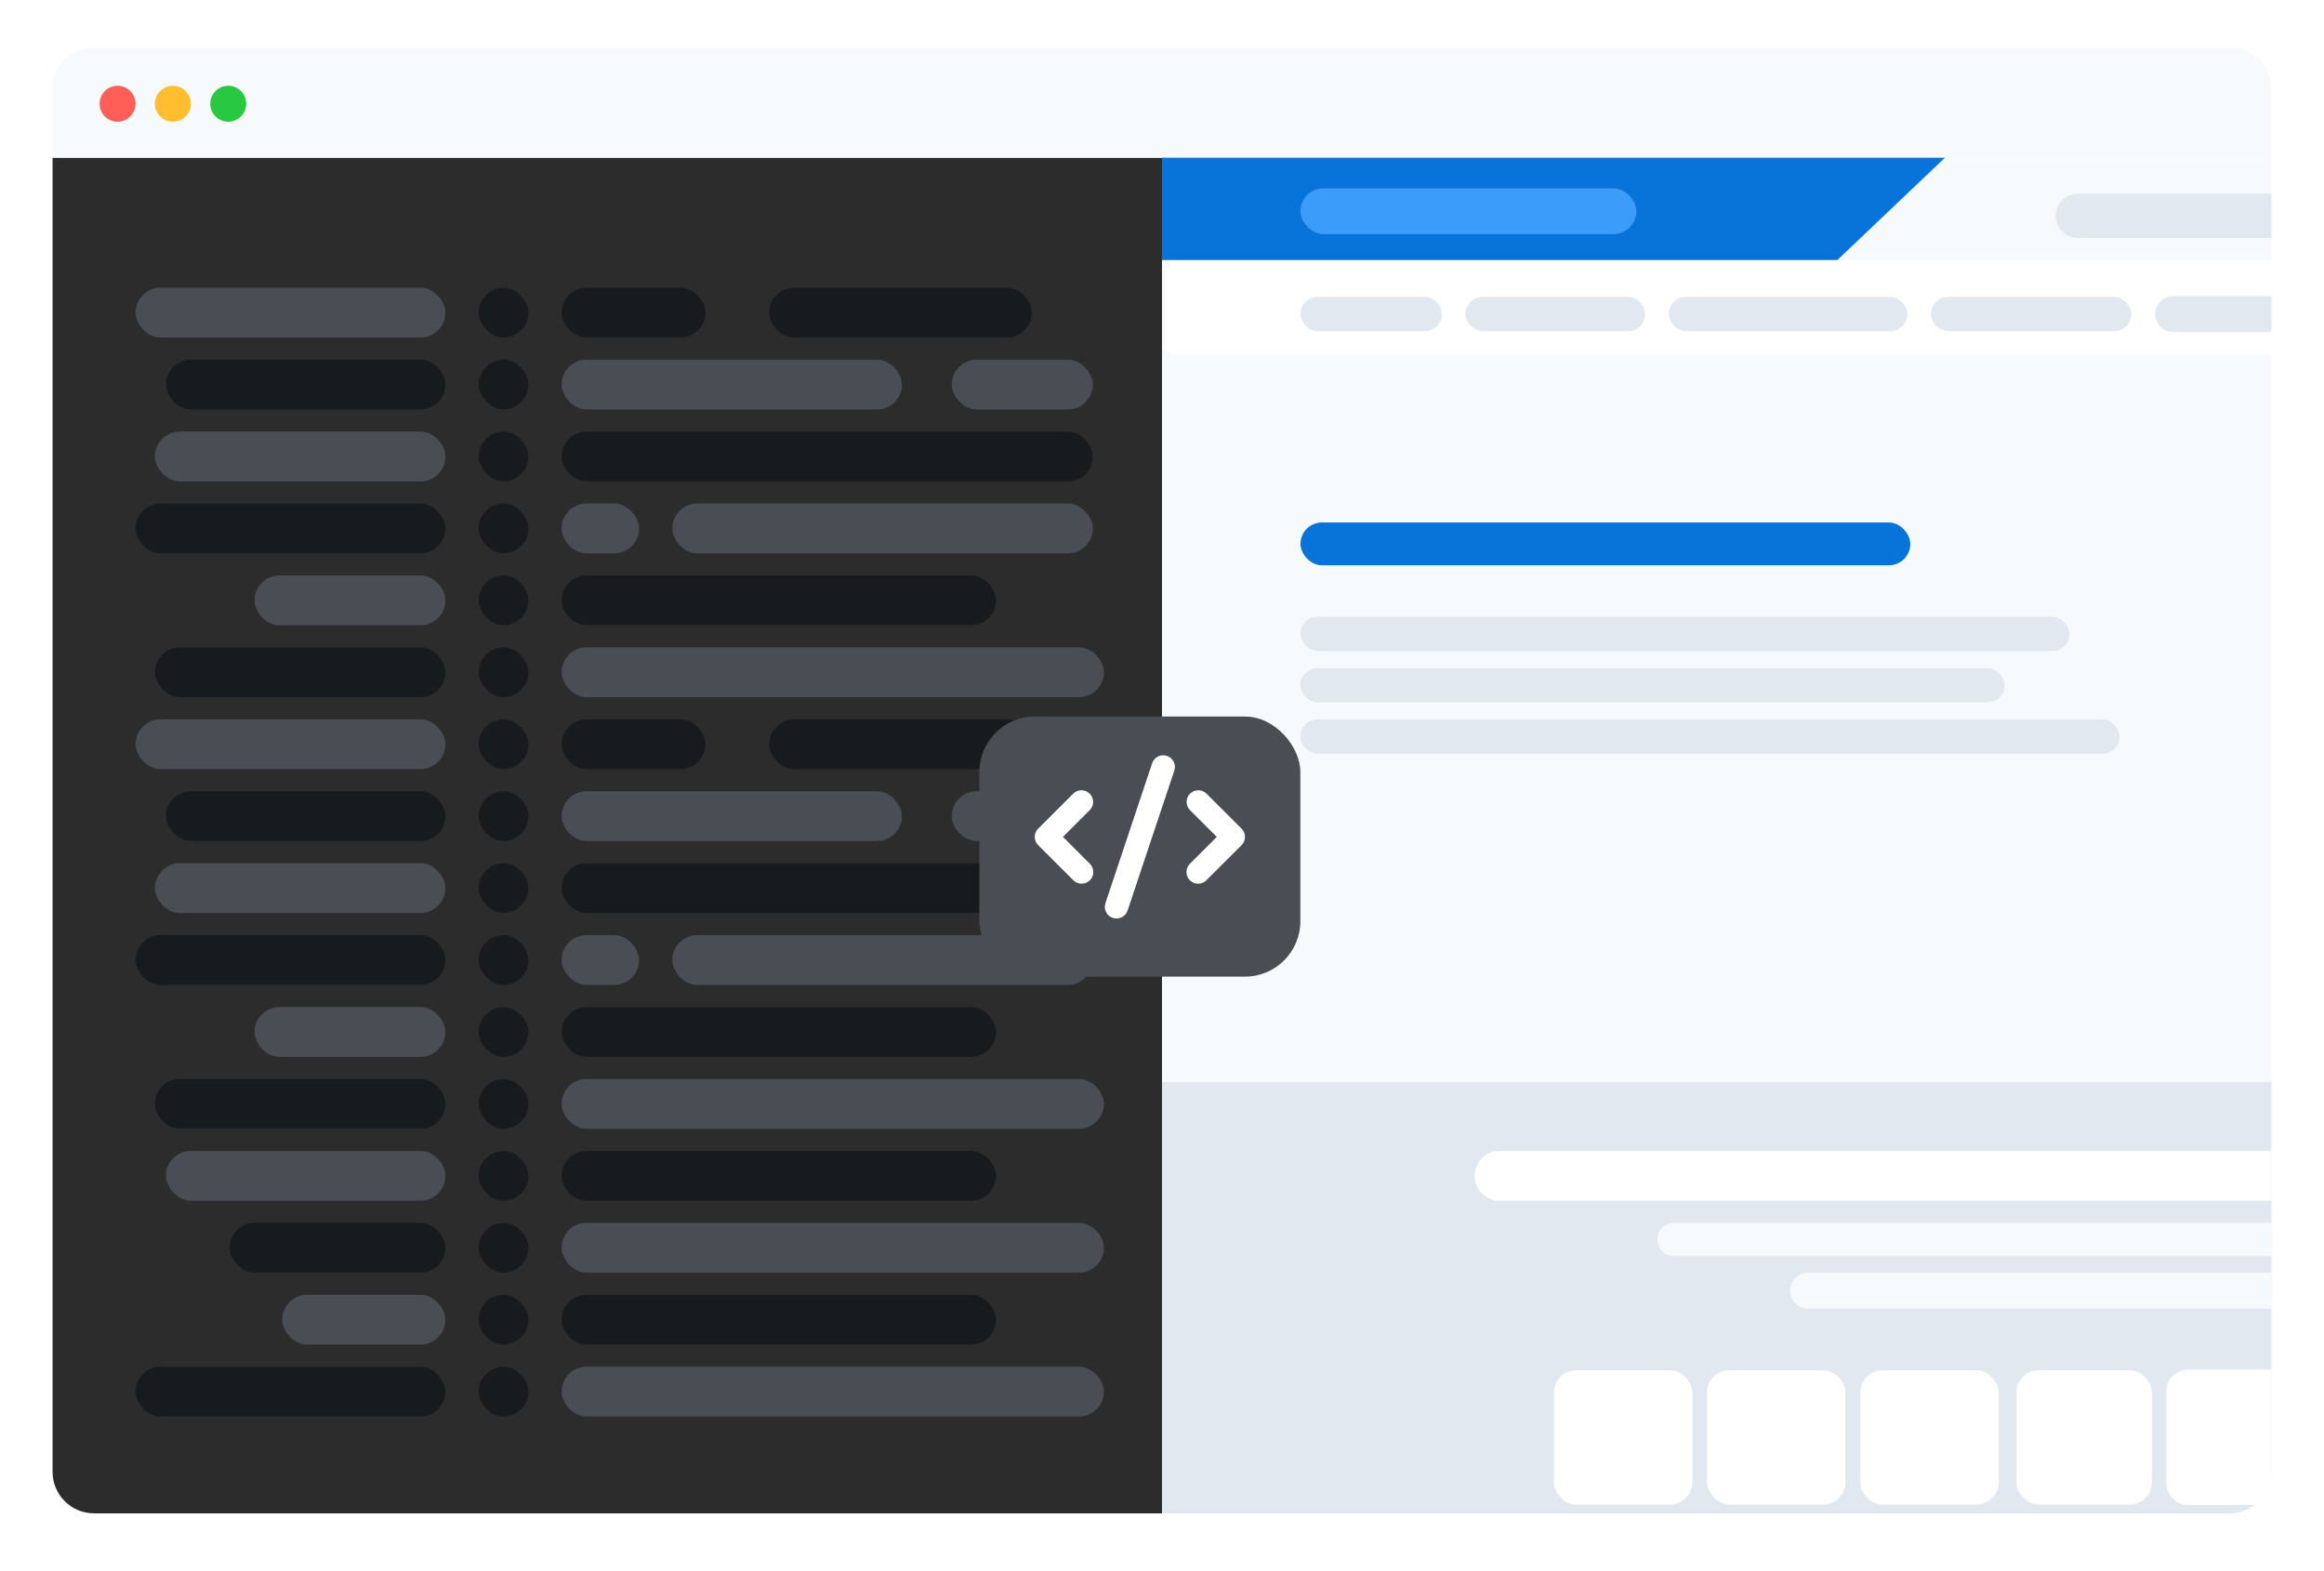 <svg width="840" height="568" viewBox="0 0 840 568" fill="none" xmlns="http://www.w3.org/2000/svg">
<g filter="url(#filter0_d)">
<rect x="19" y="17" width="802" height="530" rx="15" fill="white"/>
</g>
<path d="M19 57H421V547H34C25.716 547 19 540.284 19 532V57Z" fill="#2C2C2C"/>
<line x1="421.5" y1="57" x2="421.5" y2="547" stroke="#F7FAFC" stroke-width="3"/>
<path d="M19 32C19 23.716 25.716 17 34 17H806C814.284 17 821 23.716 821 32V57H19V32Z" fill="#F7FAFC"/>
<circle cx="42.5" cy="37.5" r="6.5" fill="#FF5F57"/>
<circle cx="62.5" cy="37.5" r="6.5" fill="#FFBE2F"/>
<circle cx="82.5" cy="37.5" r="6.5" fill="#28C940"/>
<rect x="420" y="57" width="401" height="37" fill="#F7FAFC"/>
<rect x="421" y="97" width="400" height="30" fill="white"/>
<path d="M743 78C743 73.582 746.582 70 751 70H821V86H751C746.582 86 743 82.418 743 78Z" fill="#E2E8F0"/>
<rect x="470.05" y="107.315" width="51.115" height="12.386" rx="6.193" fill="#E2E8F0"/>
<rect x="529.684" y="107.315" width="64.959" height="12.386" rx="6.193" fill="#E2E8F0"/>
<path d="M664.094 94H420V57H703L664.094 94Z" fill="#0874D9"/>
<rect x="603.162" y="107.315" width="86.257" height="12.386" rx="6.193" fill="#E2E8F0"/>
<rect x="697.938" y="107.315" width="72.413" height="12.386" rx="6.193" fill="#E2E8F0"/>
<path d="M420 391H821V532C821 540.284 814.284 547 806 547H420V391Z" fill="#E2E8F0"/>
<path d="M779 113.5C779 109.91 781.91 107 785.5 107H821V120H785.5C781.91 120 779 117.09 779 113.5Z" fill="#E2E8F0"/>
<path d="M599 448C599 444.686 601.686 442 605 442H821V454H605C601.686 454 599 451.314 599 448Z" fill="#F7FAFC"/>
<path d="M647 466.5C647 462.91 649.91 460 653.5 460H821V473H653.5C649.91 473 647 470.09 647 466.5Z" fill="#F7FAFC"/>
<rect x="470.05" y="68.094" width="121.398" height="16.514" rx="8.257" fill="#3B9DF9"/>
<rect x="420" y="128" width="401" height="263" fill="#F7FAFC"/>
<g filter="url(#filter1_d)">
<rect x="561.631" y="492.297" width="50.05" height="48.51" rx="8" fill="white"/>
</g>
<g filter="url(#filter2_d)">
<rect x="617.006" y="492.297" width="50.05" height="48.51" rx="8" fill="white"/>
</g>
<g filter="url(#filter3_d)">
<rect x="672.38" y="492.297" width="50.05" height="48.51" rx="8" fill="white"/>
</g>
<g filter="url(#filter4_d)">
<rect x="728.82" y="492.297" width="48.985" height="48.51" rx="8" fill="white"/>
</g>
<g filter="url(#filter5_d)">
<path d="M783 500C783 495.582 786.582 492 791 492H821V536C821 538.761 818.761 541 816 541H791C786.582 541 783 537.418 783 533V500Z" fill="white"/>
</g>
<rect x="470.05" y="188.853" width="220.434" height="15.482" rx="7.741" fill="#0874D9"/>
<rect x="470.05" y="222.913" width="277.938" height="12.386" rx="6.193" fill="#E2E8F0"/>
<rect x="470.05" y="241.491" width="254.51" height="12.386" rx="6.193" fill="#E2E8F0"/>
<rect x="470.05" y="260.069" width="296.041" height="12.386" rx="6.193" fill="#E2E8F0"/>
<path d="M533 425C533 420.029 537.029 416 542 416H821V434H542C537.029 434 533 429.971 533 425Z" fill="white"/>
<rect x="49" y="260" width="112" height="18" rx="9" fill="#494E55"/>
<rect x="203" y="286" width="123" height="18" rx="9" fill="#494E55"/>
<rect x="344" y="286" width="51" height="18" rx="9" fill="#494E55"/>
<rect x="173" y="260" width="18" height="18" rx="9" fill="#181B1D"/>
<rect x="173" y="286" width="18" height="18" rx="9" fill="#181B1D"/>
<rect x="173" y="312" width="18" height="18" rx="9" fill="#181B1D"/>
<rect x="173" y="338" width="18" height="18" rx="9" fill="#181B1D"/>
<rect x="173" y="364" width="18" height="18" rx="9" fill="#181B1D"/>
<rect x="173" y="390" width="18" height="18" rx="9" fill="#181B1D"/>
<rect x="173" y="416" width="18" height="18" rx="9" fill="#181B1D"/>
<rect x="173" y="442" width="18" height="18" rx="9" fill="#181B1D"/>
<rect x="173" y="468" width="18" height="18" rx="9" fill="#181B1D"/>
<rect x="173" y="494" width="18" height="18" rx="9" fill="#181B1D"/>
<rect x="60" y="286" width="101" height="18" rx="9" fill="#181B1D"/>
<rect x="56" y="312" width="105" height="18" rx="9" fill="#494E55"/>
<rect x="203" y="312" width="192" height="18" rx="9" fill="#181B1D"/>
<rect x="203" y="338" width="28" height="18" rx="9" fill="#494E55"/>
<rect x="243" y="338" width="152" height="18" rx="9" fill="#494E55"/>
<rect x="203" y="364" width="157" height="18" rx="9" fill="#181B1D"/>
<rect x="203" y="390" width="196" height="18" rx="9" fill="#494E55"/>
<rect x="203" y="416" width="157" height="18" rx="9" fill="#181B1D"/>
<rect x="203" y="442" width="196" height="18" rx="9" fill="#494E55"/>
<rect x="203" y="468" width="157" height="18" rx="9" fill="#181B1D"/>
<rect x="203" y="494" width="196" height="18" rx="9" fill="#494E55"/>
<rect x="203" y="260" width="52" height="18" rx="9" fill="#181B1D"/>
<rect x="278" y="260" width="95" height="18" rx="9" fill="#181B1D"/>
<rect x="49" y="338" width="112" height="18" rx="9" fill="#181B1D"/>
<rect x="92" y="364" width="69" height="18" rx="9" fill="#494E55"/>
<rect x="56" y="390" width="105" height="18" rx="9" fill="#181B1D"/>
<rect x="49" y="104" width="112" height="18" rx="9" fill="#494E55"/>
<rect x="203" y="130" width="123" height="18" rx="9" fill="#494E55"/>
<rect x="344" y="130" width="51" height="18" rx="9" fill="#494E55"/>
<rect x="173" y="104" width="18" height="18" rx="9" fill="#181B1D"/>
<rect x="173" y="130" width="18" height="18" rx="9" fill="#181B1D"/>
<rect x="173" y="156" width="18" height="18" rx="9" fill="#181B1D"/>
<rect x="173" y="182" width="18" height="18" rx="9" fill="#181B1D"/>
<rect x="173" y="208" width="18" height="18" rx="9" fill="#181B1D"/>
<rect x="173" y="234" width="18" height="18" rx="9" fill="#181B1D"/>
<rect x="60" y="130" width="101" height="18" rx="9" fill="#181B1D"/>
<rect x="56" y="156" width="105" height="18" rx="9" fill="#494E55"/>
<rect x="203" y="156" width="192" height="18" rx="9" fill="#181B1D"/>
<rect x="203" y="182" width="28" height="18" rx="9" fill="#494E55"/>
<rect x="243" y="182" width="152" height="18" rx="9" fill="#494E55"/>
<rect x="203" y="208" width="157" height="18" rx="9" fill="#181B1D"/>
<rect x="203" y="234" width="196" height="18" rx="9" fill="#494E55"/>
<rect x="203" y="104" width="52" height="18" rx="9" fill="#181B1D"/>
<g filter="url(#filter6_d)">
<rect x="354" y="255" width="116" height="94" rx="20" fill="#494E54"/>
</g>
<rect x="278" y="104" width="95" height="18" rx="9" fill="#181B1D"/>
<rect x="49" y="182" width="112" height="18" rx="9" fill="#181B1D"/>
<rect x="92" y="208" width="69" height="18" rx="9" fill="#494E55"/>
<rect x="56" y="234" width="105" height="18" rx="9" fill="#181B1D"/>
<rect x="60" y="416" width="101" height="18" rx="9" fill="#494E55"/>
<rect x="83" y="442" width="78" height="18" rx="9" fill="#181B1D"/>
<rect x="102" y="468" width="59" height="18" rx="9" fill="#494E55"/>
<rect x="49" y="494" width="112" height="18" rx="9" fill="#181B1D"/>
<path fill-rule="evenodd" clip-rule="evenodd" d="M421.779 273.216C422.305 273.391 422.792 273.667 423.211 274.03C423.63 274.392 423.974 274.834 424.222 275.329C424.47 275.824 424.618 276.363 424.658 276.915C424.697 277.467 424.627 278.022 424.452 278.547L407.562 329.117C407.208 330.177 406.447 331.054 405.445 331.554C404.444 332.055 403.284 332.137 402.221 331.784C401.158 331.431 400.28 330.671 399.779 329.671C399.277 328.671 399.195 327.514 399.548 326.453L416.438 275.884C416.613 275.358 416.89 274.873 417.253 274.454C417.616 274.036 418.059 273.693 418.555 273.445C419.051 273.198 419.591 273.05 420.144 273.011C420.697 272.971 421.253 273.041 421.779 273.216ZM393.874 286.878C394.665 287.669 395.11 288.74 395.11 289.858C395.11 290.975 394.665 292.047 393.874 292.837L384.192 302.5L393.874 312.163C394.277 312.552 394.599 313.017 394.82 313.531C395.041 314.045 395.158 314.598 395.162 315.158C395.167 315.717 395.06 316.272 394.848 316.79C394.636 317.308 394.322 317.778 393.926 318.174C393.529 318.57 393.058 318.883 392.539 319.095C392.02 319.307 391.464 319.413 390.904 319.408C390.343 319.403 389.789 319.287 389.274 319.066C388.759 318.845 388.293 318.524 387.903 318.122L375.236 305.48C374.445 304.689 374 303.618 374 302.5C374 301.383 374.445 300.311 375.236 299.521L387.903 286.878C388.695 286.088 389.769 285.645 390.888 285.645C392.008 285.645 393.082 286.088 393.874 286.878ZM430.126 286.878C430.918 286.088 431.992 285.645 433.112 285.645C434.231 285.645 435.305 286.088 436.097 286.878L448.764 299.521C449.555 300.311 450 301.383 450 302.5C450 303.618 449.555 304.689 448.764 305.48L436.097 318.122C435.707 318.524 435.241 318.845 434.726 319.066C434.211 319.287 433.657 319.403 433.096 319.408C432.536 319.413 431.98 319.307 431.461 319.095C430.942 318.883 430.471 318.57 430.074 318.174C429.678 317.778 429.364 317.308 429.152 316.79C428.94 316.272 428.833 315.717 428.838 315.158C428.842 314.598 428.959 314.045 429.18 313.531C429.401 313.017 429.723 312.552 430.126 312.163L439.808 302.5L430.126 292.837C429.335 292.047 428.89 290.975 428.89 289.858C428.89 288.74 429.335 287.669 430.126 286.878Z" fill="white"/>
<defs>
<filter id="filter0_d" x="0" y="0" width="840" height="568" filterUnits="userSpaceOnUse" color-interpolation-filters="sRGB">
<feFlood flood-opacity="0" result="BackgroundImageFix"/>
<feColorMatrix in="SourceAlpha" type="matrix" values="0 0 0 0 0 0 0 0 0 0 0 0 0 0 0 0 0 0 127 0"/>
<feMorphology radius="4" operator="dilate" in="SourceAlpha" result="effect1_dropShadow"/>
<feOffset dy="2"/>
<feGaussianBlur stdDeviation="7.5"/>
<feColorMatrix type="matrix" values="0 0 0 0 0 0 0 0 0 0 0 0 0 0 0 0 0 0 0.1 0"/>
<feBlend mode="normal" in2="BackgroundImageFix" result="effect1_dropShadow"/>
<feBlend mode="normal" in="SourceGraphic" in2="effect1_dropShadow" result="shape"/>
</filter>
<filter id="filter1_d" x="556.631" y="490.297" width="60.05" height="58.51" filterUnits="userSpaceOnUse" color-interpolation-filters="sRGB">
<feFlood flood-opacity="0" result="BackgroundImageFix"/>
<feColorMatrix in="SourceAlpha" type="matrix" values="0 0 0 0 0 0 0 0 0 0 0 0 0 0 0 0 0 0 127 0"/>
<feOffset dy="3"/>
<feGaussianBlur stdDeviation="2.5"/>
<feColorMatrix type="matrix" values="0 0 0 0 0 0 0 0 0 0 0 0 0 0 0 0 0 0 0.04 0"/>
<feBlend mode="normal" in2="BackgroundImageFix" result="effect1_dropShadow"/>
<feBlend mode="normal" in="SourceGraphic" in2="effect1_dropShadow" result="shape"/>
</filter>
<filter id="filter2_d" x="612.006" y="490.297" width="60.05" height="58.51" filterUnits="userSpaceOnUse" color-interpolation-filters="sRGB">
<feFlood flood-opacity="0" result="BackgroundImageFix"/>
<feColorMatrix in="SourceAlpha" type="matrix" values="0 0 0 0 0 0 0 0 0 0 0 0 0 0 0 0 0 0 127 0"/>
<feOffset dy="3"/>
<feGaussianBlur stdDeviation="2.5"/>
<feColorMatrix type="matrix" values="0 0 0 0 0 0 0 0 0 0 0 0 0 0 0 0 0 0 0.04 0"/>
<feBlend mode="normal" in2="BackgroundImageFix" result="effect1_dropShadow"/>
<feBlend mode="normal" in="SourceGraphic" in2="effect1_dropShadow" result="shape"/>
</filter>
<filter id="filter3_d" x="667.38" y="490.297" width="60.05" height="58.51" filterUnits="userSpaceOnUse" color-interpolation-filters="sRGB">
<feFlood flood-opacity="0" result="BackgroundImageFix"/>
<feColorMatrix in="SourceAlpha" type="matrix" values="0 0 0 0 0 0 0 0 0 0 0 0 0 0 0 0 0 0 127 0"/>
<feOffset dy="3"/>
<feGaussianBlur stdDeviation="2.5"/>
<feColorMatrix type="matrix" values="0 0 0 0 0 0 0 0 0 0 0 0 0 0 0 0 0 0 0.04 0"/>
<feBlend mode="normal" in2="BackgroundImageFix" result="effect1_dropShadow"/>
<feBlend mode="normal" in="SourceGraphic" in2="effect1_dropShadow" result="shape"/>
</filter>
<filter id="filter4_d" x="723.82" y="490.297" width="58.985" height="58.51" filterUnits="userSpaceOnUse" color-interpolation-filters="sRGB">
<feFlood flood-opacity="0" result="BackgroundImageFix"/>
<feColorMatrix in="SourceAlpha" type="matrix" values="0 0 0 0 0 0 0 0 0 0 0 0 0 0 0 0 0 0 127 0"/>
<feOffset dy="3"/>
<feGaussianBlur stdDeviation="2.5"/>
<feColorMatrix type="matrix" values="0 0 0 0 0 0 0 0 0 0 0 0 0 0 0 0 0 0 0.04 0"/>
<feBlend mode="normal" in2="BackgroundImageFix" result="effect1_dropShadow"/>
<feBlend mode="normal" in="SourceGraphic" in2="effect1_dropShadow" result="shape"/>
</filter>
<filter id="filter5_d" x="778" y="490" width="48" height="59" filterUnits="userSpaceOnUse" color-interpolation-filters="sRGB">
<feFlood flood-opacity="0" result="BackgroundImageFix"/>
<feColorMatrix in="SourceAlpha" type="matrix" values="0 0 0 0 0 0 0 0 0 0 0 0 0 0 0 0 0 0 127 0"/>
<feOffset dy="3"/>
<feGaussianBlur stdDeviation="2.5"/>
<feColorMatrix type="matrix" values="0 0 0 0 0 0 0 0 0 0 0 0 0 0 0 0 0 0 0.04 0"/>
<feBlend mode="normal" in2="BackgroundImageFix" result="effect1_dropShadow"/>
<feBlend mode="normal" in="SourceGraphic" in2="effect1_dropShadow" result="shape"/>
</filter>
<filter id="filter6_d" x="350" y="255" width="124" height="102" filterUnits="userSpaceOnUse" color-interpolation-filters="sRGB">
<feFlood flood-opacity="0" result="BackgroundImageFix"/>
<feColorMatrix in="SourceAlpha" type="matrix" values="0 0 0 0 0 0 0 0 0 0 0 0 0 0 0 0 0 0 127 0"/>
<feOffset dy="4"/>
<feGaussianBlur stdDeviation="2"/>
<feColorMatrix type="matrix" values="0 0 0 0 0 0 0 0 0 0 0 0 0 0 0 0 0 0 0.25 0"/>
<feBlend mode="normal" in2="BackgroundImageFix" result="effect1_dropShadow"/>
<feBlend mode="normal" in="SourceGraphic" in2="effect1_dropShadow" result="shape"/>
</filter>
</defs>
</svg>
